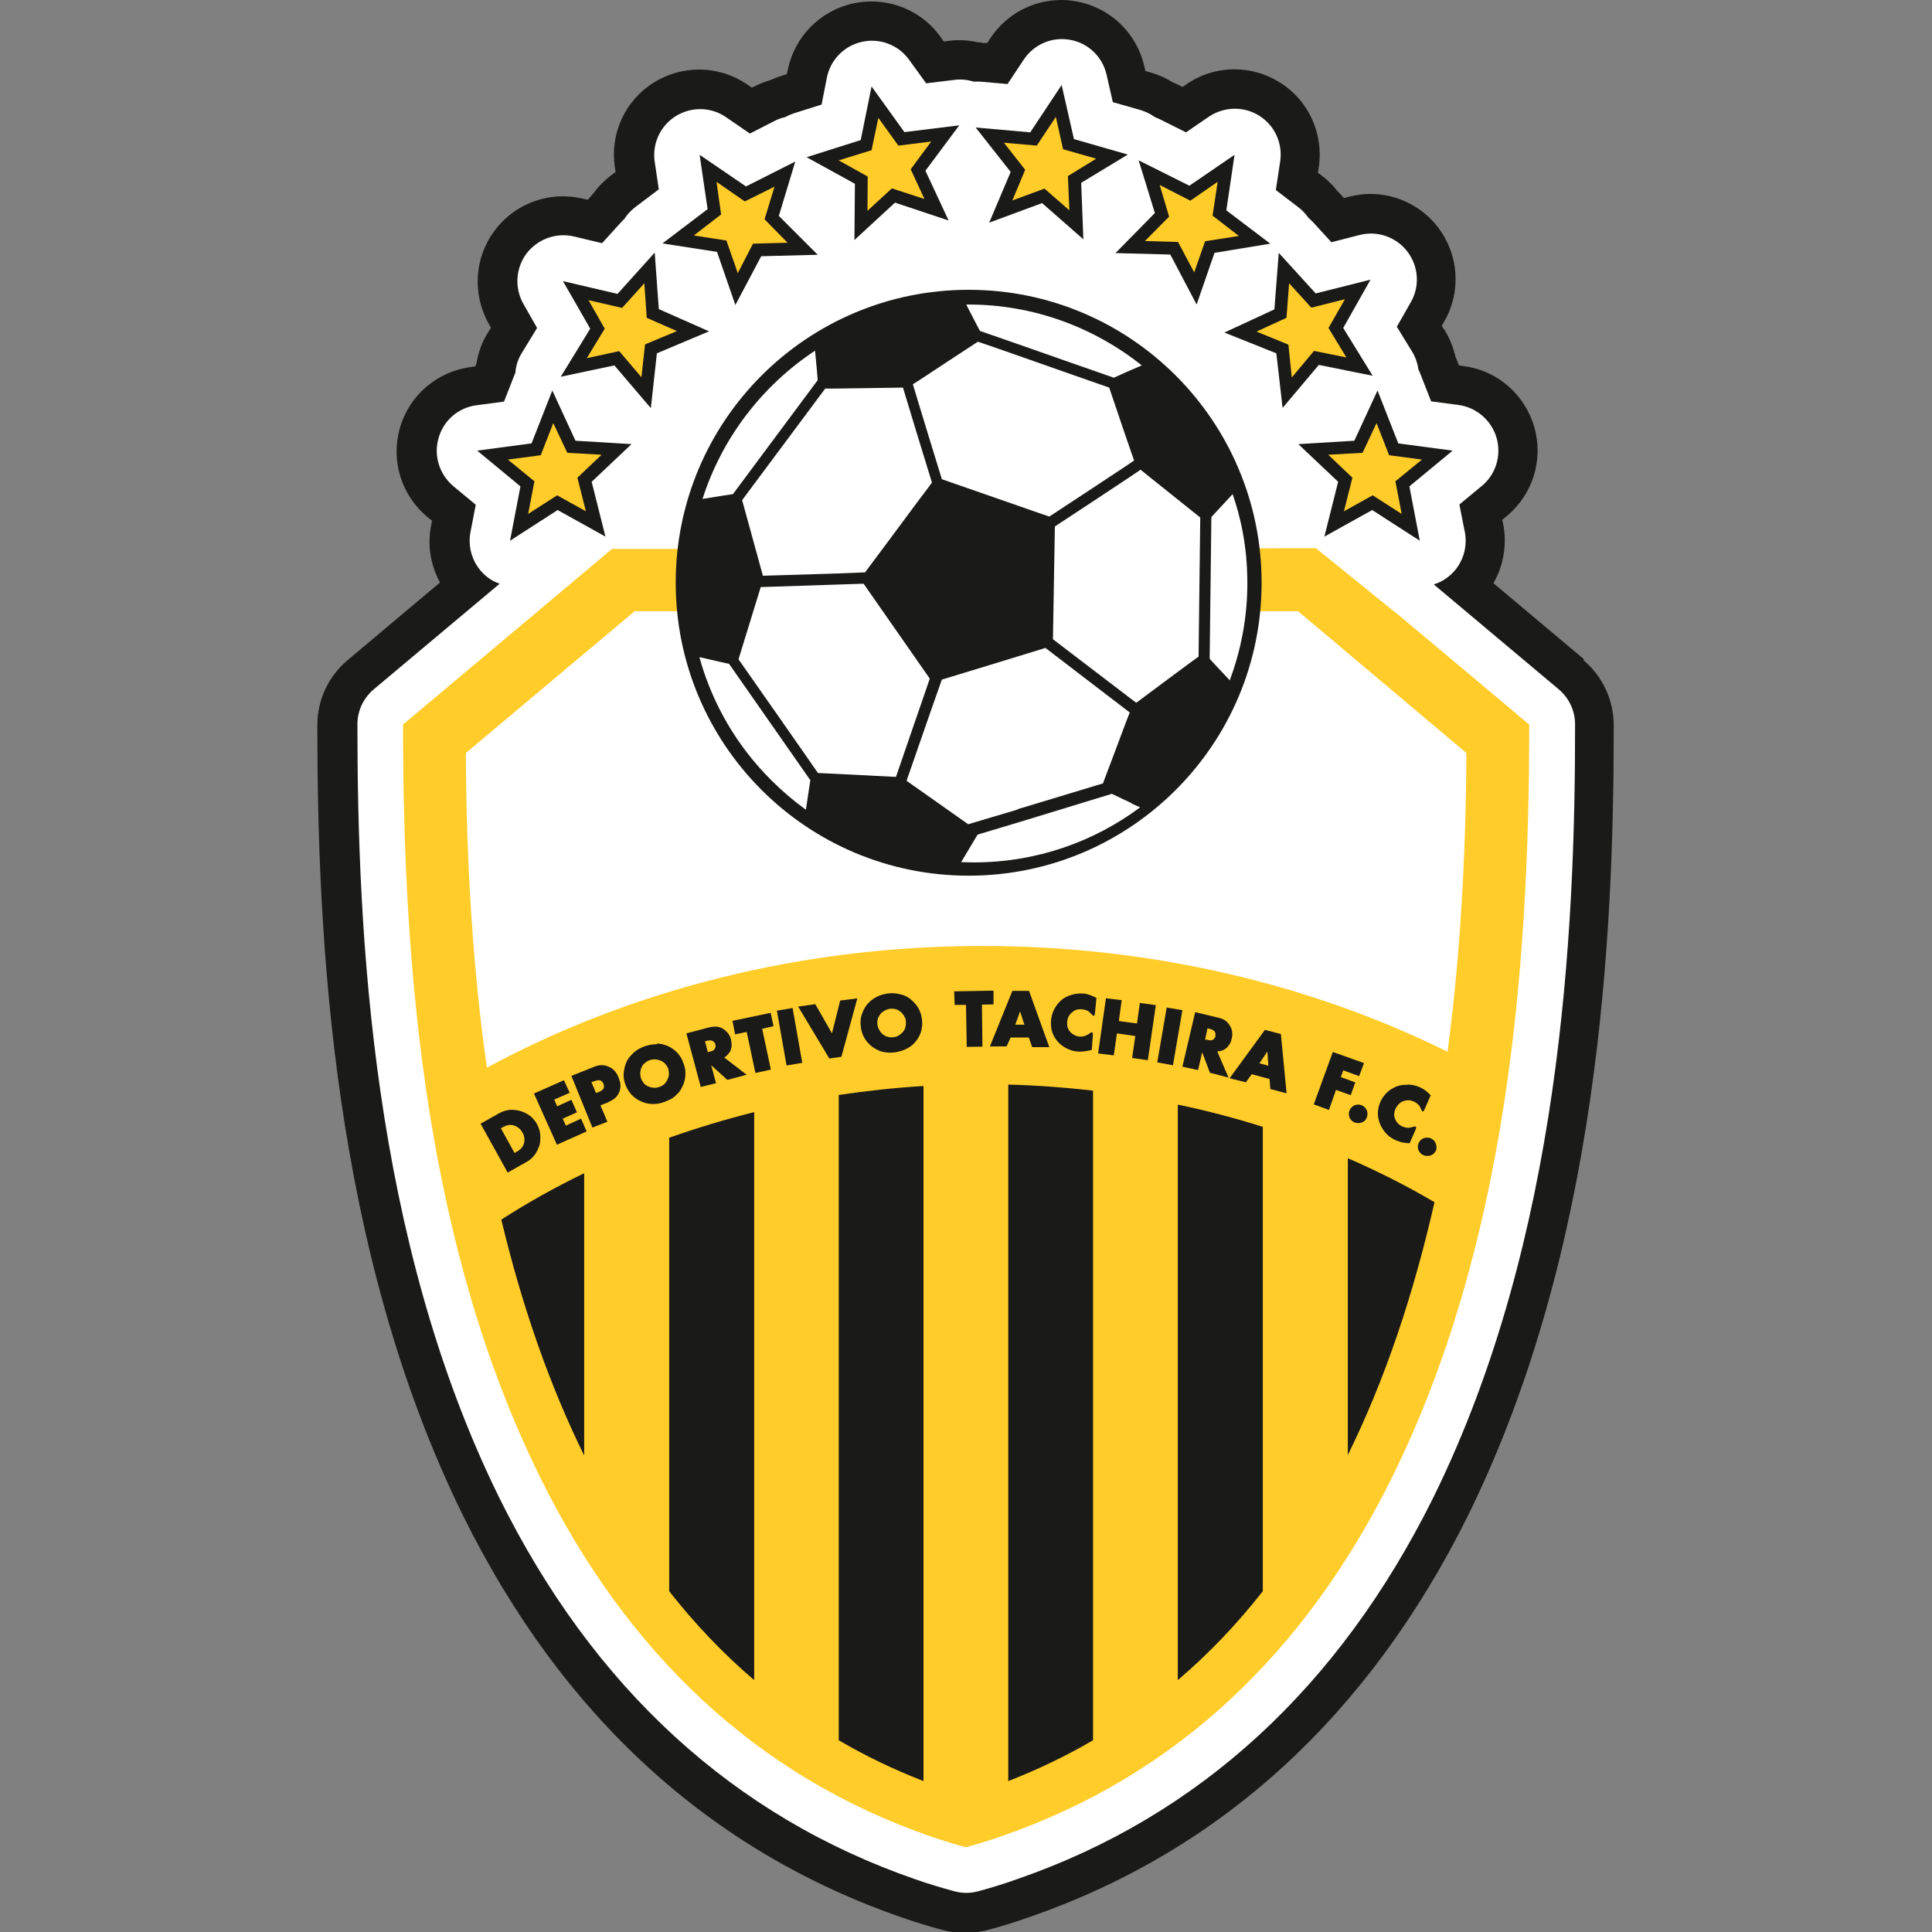 <?xml version="1.0" encoding="UTF-8"?>
<svg id="Capa_1" data-name="Capa 1" xmlns="http://www.w3.org/2000/svg" viewBox="0 0 80 80"><rect x="0" y="0" width="80" height="80" fill="#808080" stroke="none"/>
  <defs>
    <style>
      .cls-1, .cls-2 {
        fill: #1a1a18;
      }

      .cls-1, .cls-2, .cls-3, .cls-4, .cls-5 {
        stroke-width: 0px;
      }

      .cls-1, .cls-4, .cls-5 {
        fill-rule: evenodd;
      }

      .cls-3, .cls-4 {
        fill: #fff;
      }

      .cls-5 {
        fill: #ffcc29;
      }
    </style>
  </defs>
  <path class="cls-2" d="M65.58,27.29l-3.74-3.14c.3-.52.47-1.13.47-1.77,0-.28-.03-.56-.1-.82v-.04s.18-.15.18-.15c1.08-.89,1.53-2.34,1.14-3.69-.39-1.35-1.53-2.34-2.92-2.52l-.2-.03-.1-.26s-.02-.06-.04-.09c-.1-.43-.27-.85-.52-1.21l-.05-.08.11-.19c.7-1.23.6-2.75-.26-3.88-.66-.87-1.71-1.39-2.8-1.39-.29,0-.58.04-.87.11l-.23.06-.11-.12c-.05-.06-.11-.12-.17-.18-.19-.24-.4-.45-.64-.63l-.16-.12.04-.24c.2-1.39-.43-2.76-1.62-3.5-.56-.35-1.21-.54-1.87-.54-.71,0-1.4.21-1.99.62l-.16.11-.25-.12s-.1-.05-.14-.06c-.29-.18-.59-.32-.91-.41l-.24-.07-.05-.2c-.31-1.38-1.42-2.43-2.8-2.68-.21-.04-.42-.06-.63-.06-1.19,0-2.28.59-2.94,1.58l-.13.2h-.17c-.08-.02-.15-.03-.23-.03-.39-.09-.79-.11-1.19-.06l-.21.03-.14-.2c-.66-.92-1.73-1.46-2.86-1.46-.25,0-.5.03-.75.08-1.37.3-2.43,1.38-2.71,2.75l-.04.18-.25.08c-.15.05-.29.1-.44.17-.2.06-.39.13-.57.22l-.19.09-.2-.14c-.59-.4-1.28-.61-1.99-.61-.66,0-1.31.19-1.87.54-1.19.74-1.82,2.12-1.61,3.51l.03.19-.21.16c-.27.21-.51.45-.71.73-.03.03-.06.06-.09.1l-.14.16-.23-.05c-.26-.06-.54-.09-.81-.09-1.11,0-2.16.53-2.82,1.42-.84,1.12-.93,2.64-.24,3.86l.09.16-.13.21c-.24.38-.4.82-.47,1.27l-.05.12-.2.03c-1.39.19-2.54,1.18-2.92,2.52-.39,1.35.06,2.79,1.14,3.69l.19.15-.04.2c-.16.82-.02,1.65.37,2.36l-3.82,3.21c-.8.67-1.26,1.65-1.26,2.7,0,8.78.61,21.72,6.04,32.74,4.1,8.29,10.22,13.89,18.2,16.64.52.18,1.06.35,1.66.51.3.08.61.12.92.12s.6-.04.89-.11c.6-.16,1.2-.34,1.78-.55,7.94-2.75,14.04-8.34,18.15-16.61,5.43-11.02,6.05-23.96,6.04-32.74,0-1.04-.46-2.03-1.26-2.7"/>
  <path class="cls-3" d="M64.54,28.54l-5.17-4.34c.77-.24,1.32-.96,1.32-1.81,0-.16-.02-.32-.06-.48l-.2-1.02.93-.77c.58-.48.82-1.26.61-1.99-.21-.72-.83-1.26-1.57-1.36l-1.14-.15-.45-1.15c-.02-.06-.05-.12-.08-.18-.04-.31-.16-.59-.32-.83l-.57-.93.58-1.02c.38-.66.32-1.48-.14-2.09-.46-.6-1.24-.88-1.98-.69l-1.17.3-.77-.84c-.06-.06-.12-.12-.18-.17-.11-.16-.25-.31-.42-.44l-.93-.71.18-1.19c.11-.75-.23-1.49-.87-1.89-.64-.4-1.45-.38-2.08.04l-.95.65-1.1-.55c-.06-.03-.12-.05-.17-.07-.18-.13-.38-.23-.6-.3l-1.16-.33-.26-1.14c-.17-.74-.76-1.31-1.51-1.44-.75-.14-1.5.19-1.92.82l-.67,1.01-1.13-.1c-.1,0-.19,0-.28,0-.25-.08-.52-.11-.8-.07l-1.16.14-.71-.98c-.44-.61-1.2-.9-1.94-.74-.74.16-1.31.74-1.46,1.48l-.22,1.12-1.17.37c-.12.04-.23.09-.34.15-.14.03-.28.08-.42.15l-1.04.53-.99-.68c-.62-.43-1.44-.44-2.08-.04-.64.4-.98,1.14-.87,1.89l.17,1.14-.98.74c-.18.14-.33.3-.45.49-.04.04-.09.08-.13.13l-.79.87-1.17-.28c-.74-.17-1.5.11-1.96.71-.45.61-.5,1.42-.13,2.08l.57,1-.63,1.03c-.16.26-.25.54-.27.83,0,.01-.01.03-.02.04l-.45,1.15-1.14.15c-.75.1-1.37.63-1.57,1.36-.21.72.03,1.5.61,1.99l.93.77-.22,1.14c-.14.74.17,1.5.8,1.93.13.09.27.15.41.2l-5.21,4.37c-.43.36-.68.89-.68,1.45,0,8.61.59,21.3,5.87,32.02,3.9,7.89,9.72,13.22,17.27,15.82.48.17.99.32,1.56.48.16.04.33.07.5.07s.32-.02.48-.06c.56-.15,1.11-.32,1.64-.51,7.52-2.6,13.32-7.92,17.23-15.8,5.28-10.71,5.88-23.4,5.87-32.02,0-.56-.25-1.09-.68-1.45"/>
  <polygon class="cls-1" points="28.97 6.41 30.89 7.72 32.93 6.69 32.25 8.94 33.86 10.55 31.52 10.61 30.45 12.63 29.69 10.43 27.43 10.08 29.3 8.66 28.97 6.41"/>
  <polygon class="cls-1" points="36.09 3.58 37.45 5.47 39.72 5.19 38.32 7.07 39.28 9.13 37.06 8.39 35.38 9.94 35.4 7.61 33.4 6.51 35.64 5.8 36.09 3.58"/>
  <polygon class="cls-1" points="23.31 11.64 25.57 12.17 27.11 10.46 27.28 12.8 29.36 13.72 27.2 14.63 26.95 16.9 25.44 15.13 23.22 15.6 24.44 13.61 23.31 11.64"/>
  <polygon class="cls-5" points="24.37 12.43 25.04 13.61 24.3 14.83 25.64 14.54 26.56 15.62 26.71 14.26 28.03 13.71 26.78 13.16 26.68 11.73 25.76 12.75 24.37 12.43"/>
  <polygon class="cls-1" points="56.84 15.56 55.62 13.58 56.75 11.58 54.48 12.15 52.95 10.47 52.77 12.81 50.7 13.77 52.85 14.63 53.11 16.89 54.61 15.11 56.84 15.56"/>
  <polygon class="cls-5" points="55.75 14.8 54.41 14.53 53.49 15.63 53.35 14.27 52.03 13.73 53.27 13.16 53.38 11.73 54.3 12.74 55.69 12.39 55.01 13.58 55.75 14.8"/>
  <polygon class="cls-5" points="29.67 7.53 29.86 8.88 28.73 9.75 30.08 9.96 30.55 11.31 31.18 10.09 32.61 10.05 31.66 9.08 32.07 7.73 30.84 8.34 29.67 7.53"/>
  <polygon class="cls-5" points="36.37 4.88 36.09 6.22 34.73 6.64 35.93 7.31 35.92 8.73 36.93 7.8 38.28 8.24 37.71 7.01 38.56 5.86 37.2 6.03 36.37 4.88"/>
  <polygon class="cls-1" points="46.7 6.4 44.47 5.76 43.96 3.52 42.66 5.48 40.4 5.28 41.85 7.12 40.96 9.22 43.15 8.41 44.86 9.91 44.77 7.57 46.7 6.4"/>
  <polygon class="cls-5" points="45.39 6.57 44.22 7.29 44.28 8.71 43.25 7.81 41.92 8.3 42.45 7.03 41.57 5.91 42.93 6.03 43.72 4.84 44.02 6.18 45.39 6.57"/>
  <polygon class="cls-1" points="51.12 6.41 50.78 8.71 52.6 10.09 50.29 10.47 49.55 12.61 48.46 10.54 46.19 10.48 47.82 8.82 47.15 6.64 49.25 7.69 51.12 6.41"/>
  <polygon class="cls-5" points="50.42 7.53 49.29 8.31 48.02 7.66 48.41 8.97 47.41 9.98 48.78 10.02 49.45 11.28 49.9 9.99 51.3 9.77 50.21 8.93 50.42 7.53"/>
  <polygon class="cls-1" points="60.15 18.66 58.36 20.14 58.79 22.39 56.82 21.12 54.84 22.22 55.41 19.95 53.76 18.39 56.08 18.25 57.04 16.17 57.9 18.36 60.15 18.66"/>
  <polygon class="cls-5" points="58.88 19.03 57.52 18.85 57 17.52 56.42 18.75 55 18.83 56 19.78 55.65 21.17 56.84 20.51 58.04 21.28 57.78 19.93 58.88 19.03"/>
  <polygon class="cls-1" points="19.76 18.66 21.55 20.14 21.12 22.39 23.09 21.12 25.07 22.22 24.5 19.95 26.15 18.39 23.83 18.25 22.87 16.17 22.01 18.36 19.76 18.66"/>
  <polygon class="cls-5" points="21.03 19.03 22.39 18.85 22.91 17.52 23.49 18.75 24.91 18.83 23.91 19.78 24.26 21.17 23.07 20.51 21.87 21.28 22.13 19.93 21.03 19.03"/>
  <path class="cls-5" d="M54.49,22.7s-20,.02-21.15.03h-8l-8.65,7.27c-.01,10.4.99,21.68,5.68,31.18,3.58,7.24,8.92,12.36,16.19,14.87.47.16.95.31,1.43.44.51-.13,1-.29,1.49-.46,7.26-2.51,12.58-7.63,16.16-14.85,4.69-9.5,5.69-20.78,5.68-31.18l-5.21-4.37-3.61-2.92Z"/>
  <path class="cls-5" d="M57.95,26.22l-3.46-2.93v.02h0s0-.01,0-.02h-28.95l-8.29,6.97c-.01,10.19,1.03,21.35,5.62,30.66,3.51,7.1,8.73,12.12,15.84,14.59.43.14.85.29,1.28.39.43-.11.85-.25,1.27-.39,7.13-2.45,12.36-7.47,15.87-14.59,4.6-9.31,5.63-20.47,5.62-30.66l-4.81-4.04ZM40.67,39.73c-7.76,0-15,1.98-20.96,5.37-.66-4.34-.98-9.08-.99-14.17l7.35-6.18h27.78,0s0,0,0,0h.01s0,0-.01,0h0l7.42,6.18c-.01,4.81-.3,9.33-.89,13.48-5.7-2.96-12.47-4.68-19.71-4.68M54.49,23.28h0,0s0,0,0,0Z"/>
  <path class="cls-4" d="M53.74,25.31h-25.21s-2.25,0-2.25,0l-6.99,5.87c.02,4.66.3,9.01.87,13.03,5.9-3.19,12.96-5.04,20.52-5.04,7.03,0,13.64,1.6,19.26,4.38.51-3.83.76-7.97.78-12.37l-6.98-5.88Z"/>
  <path class="cls-2" d="M48.77,45.74v23.83c1.28-1.09,2.45-2.32,3.52-3.68v-19.23c-1.14-.36-2.31-.67-3.52-.92"/>
  <path class="cls-2" d="M41.75,44.92v28.83c1.23-.48,2.4-1.04,3.51-1.69v-26.9c-1.15-.13-2.32-.22-3.51-.25"/>
  <path class="cls-2" d="M27.71,47.11v18.78c1.07,1.36,2.24,2.59,3.52,3.68v-23.52c-1.2.3-2.38.66-3.52,1.06"/>
  <path class="cls-2" d="M34.73,45.35v26.71c1.11.65,2.27,1.21,3.51,1.69v-28.78c-1.19.07-2.36.2-3.51.37"/>
  <path class="cls-2" d="M20.76,50.51c.86,3.59,2,6.86,3.43,9.76v-11.69c-1.2.58-2.34,1.22-3.43,1.92"/>
  <path class="cls-2" d="M59.4,49.78c-1.14-.67-2.34-1.28-3.59-1.82v12.29c1.53-3.1,2.71-6.61,3.59-10.47"/>
  <polygon class="cls-1" points="56.28 44.56 55.62 44.32 55.52 44.6 56.12 44.82 55.93 45.35 55.32 45.13 55.03 45.96 54.4 45.73 55.19 43.56 56.48 44.02 56.28 44.56"/>
  <path class="cls-1" d="M56.51,45.85c.15.14.15.39.01.55-.15.14-.41.14-.55,0-.03-.03-.07-.08-.09-.12-.05-.14-.03-.32.09-.43.14-.15.4-.15.54,0"/>
  <path class="cls-1" d="M52.57,44.68l-.74-.2-.23.32v.02s-.03-.01-.03-.01l-.61-.15-.04-.02.03-.04,1.41-1.93v-.02h.04l.61.16h.03v.03l.23,2.38v.05s-.04-.01-.04-.01l-.61-.16h-.02v-.03l-.03-.38ZM52.52,44.13l-.04-.59-.33.49.38.1Z"/>
  <path class="cls-1" d="M50.41,43.55l.46,1.07-.77-.2-.32-.85-.17.74-.65-.14.53-2.26.91.22c.17.03.32.09.43.21.1.11.17.24.19.38.01.1.01.19-.02.29-.02.1-.05.2-.12.27-.02.04-.05.08-.09.11-.11.1-.24.14-.39.15M49.91,43.05h.07s.1.03.13.03c.04,0,.07-.01.1-.02.01,0,.02-.01.04-.02.01-.01.02-.02.03-.04.02-.01.03-.03.03-.04.01-.02.02-.03.02-.06v-.1s-.01-.04-.02-.06c-.01-.02-.02-.03-.02-.04-.02-.02-.06-.04-.09-.06-.03-.02-.08-.03-.12-.04l-.08-.02-.1.47Z"/>
  <polygon class="cls-1" points="48.96 41.83 48.57 44.11 47.92 43.99 48.31 41.72 48.96 41.83"/>
  <polygon class="cls-1" points="46.33 42.28 47.08 42.38 47.2 41.53 47.86 41.62 47.53 43.9 46.88 43.81 47.01 42.9 46.25 42.79 46.12 43.7 45.47 43.62 45.79 41.37 45.79 41.34 45.83 41.34 46.41 41.41 46.45 41.42 46.44 41.46 46.33 42.28"/>
  <path class="cls-1" d="M45.4,41.34l-.06.61c-.02.26-.15,0-.28-.08-.14-.08-.33-.1-.48-.06-.08.02-.14.07-.2.12-.12.1-.18.23-.19.38-.01.09,0,.18.02.24.03.08.07.14.12.2.06.04.11.09.18.12.13.07.31.07.45.01.19-.07.32-.28.29.03l-.04.54v.03h-.03c-.07.02-.13.03-.19.04-.22.04-.44.04-.66-.04-.21-.07-.4-.2-.54-.36-.14-.16-.23-.35-.26-.56-.03-.21-.01-.44.07-.65.09-.23.25-.44.46-.58.23-.14.52-.21.79-.19.19.01.37.09.55.18"/>
  <path class="cls-1" d="M42.6,42.96h-.75s-.17.37-.17.37h-.69s.93-2.3.93-2.3h.69s.84,2.33.84,2.33h-.71s-.14-.4-.14-.4ZM42.42,42.44l-.18-.56-.2.55h.37Z"/>
  <polygon class="cls-1" points="40.66 41.6 40.68 43.34 40.03 43.35 40 41.61 39.53 41.61 39.51 41.05 41.14 41.02 41.14 41.59 40.66 41.6"/>
  <path class="cls-1" d="M21.02,48.55l-1.12-2.02.78-.44c.13-.07.26-.11.4-.13.22-.02.46.02.66.12.14.07.28.16.37.29.05.05.1.12.13.19.11.2.15.41.13.63,0,.12-.02.23-.07.33-.09.25-.26.47-.51.6l-.78.44ZM21.31,47.74c.07-.04.14-.08.21-.13.15-.12.22-.31.19-.5-.01-.08-.03-.14-.08-.22-.07-.13-.19-.23-.33-.28-.12-.04-.23-.04-.34,0-.08.03-.15.07-.22.11l.57,1.03Z"/>
  <polygon class="cls-1" points="23.59 45.25 22.95 45.53 23.07 45.81 23.66 45.54 23.89 46.06 23.3 46.32 23.43 46.61 24.06 46.32 24.29 46.85 23.06 47.4 22.11 45.28 23.35 44.73 23.59 45.25"/>
  <path class="cls-1" d="M24.86,45.76l.29.69-.62.24-.87-2.14.9-.36c.21-.09.4-.12.62-.03.21.08.35.24.43.45.04.11.08.21.08.31.01.21-.06.39-.21.54-.08.07-.19.13-.31.19l-.31.12ZM24.67,45.26l.14-.05c.06-.02.09-.04.12-.07.02-.02.04-.04.06-.06.01-.03.02-.05.02-.09s-.01-.08-.02-.11c-.03-.08-.08-.12-.13-.14-.06-.02-.13-.01-.22.02l-.15.05.19.45Z"/>
  <path class="cls-1" d="M27.2,43.21c.33.01.65.16.87.41.1.11.18.25.23.41.04.1.07.21.08.32.01.22-.02.45-.13.65-.04.1-.11.2-.19.29h-.01c-.07.08-.14.14-.23.2-.1.05-.2.1-.31.14-.33.12-.68.12-1-.04-.3-.14-.51-.39-.62-.7-.07-.2-.09-.41-.04-.61.04-.23.13-.43.28-.58.25-.3.69-.47,1.08-.46M26.9,43.9h0c-.08.02-.14.07-.2.12-.06.04-.11.11-.14.19-.03.07-.04.14-.05.22,0,.08.01.14.03.22.03.08.08.14.12.21.05.05.12.1.19.13.08.03.15.05.23.05.08.01.14-.01.22-.03.08-.03.15-.07.21-.12.05-.06.1-.11.13-.19.03-.08.06-.14.06-.22s-.01-.15-.03-.23c-.03-.08-.08-.14-.12-.2-.06-.05-.11-.1-.19-.13-.08-.03-.15-.05-.22-.05-.08-.01-.15,0-.23.03"/>
  <path class="cls-1" d="M29.19,43.12l.07-.02s.09-.02.13-.02c.05,0,.1.01.14.04.02.02.06.04.08.08,0,.02.01.03.01.05.02.04.01.11-.01.15-.02.05-.05.09-.1.11-.03.01-.08.03-.13.04l-.07.02-.12-.46ZM30.09,43.71s.08-.07.1-.11c.03-.04.06-.08.07-.12.01-.04.02-.1.03-.14.01-.05.01-.1,0-.15,0-.04-.01-.1-.02-.14-.02-.1-.07-.19-.12-.26-.09-.11-.21-.21-.34-.25-.15-.05-.32-.03-.48.01l-.87.23h-.03v.04l.58,2.16v.03s.04-.01.04-.01l.57-.14h.03s-.01-.04-.01-.04l-.19-.71.66.6h.01s.02,0,.02,0l.71-.19.08-.02-.07-.04-.87-.67s.07-.04.1-.08"/>
  <polygon class="cls-1" points="31.56 42.6 31.92 44.29 31.28 44.43 30.92 42.73 30.44 42.83 30.33 42.27 31.91 41.94 32.03 42.49 31.56 42.6"/>
  <polygon class="cls-1" points="32.82 41.74 33.22 44.01 32.57 44.12 32.17 41.85 32.82 41.74"/>
  <polygon class="cls-1" points="33.76 41.58 34.45 42.79 34.79 41.43 35.5 41.34 34.84 43.76 34.34 43.83 33.05 41.68 33.76 41.58"/>
  <path class="cls-1" d="M37.34,41.19c.17.04.31.13.44.25.23.21.37.48.4.8.01.12.01.22-.01.33-.03.22-.14.43-.29.6-.14.16-.33.27-.54.34-.1.03-.21.06-.33.07-.19.02-.36,0-.52-.04-.17-.06-.31-.14-.44-.25-.12-.11-.22-.23-.29-.37-.07-.14-.11-.3-.12-.46-.01-.11-.01-.21.01-.32.02-.1.06-.2.1-.3.15-.32.43-.54.74-.64.28-.09.57-.1.85-.01M36.87,41.77h0c-.09.01-.15.03-.22.07-.07.03-.13.08-.19.14-.04.07-.09.13-.11.2-.02.08-.03.14-.02.23.01.08.03.15.07.22.03.07.08.13.14.19.07.05.13.09.2.11.08.02.15.03.23.02.09-.01.17-.02.23-.07.07-.03.12-.08.18-.14.06-.07.09-.13.11-.2.02-.08.03-.15.02-.23,0-.09-.02-.16-.07-.23-.03-.07-.08-.12-.14-.18-.05-.04-.13-.09-.2-.11-.08-.02-.15-.03-.23-.02"/>
  <path class="cls-1" d="M59.24,45.36l-.24.55c-.12.27-.13,0-.24-.14-.11-.12-.28-.21-.44-.21-.15,0-.3.05-.4.16-.11.11-.19.27-.19.43,0,.14.07.29.18.39.11.1.26.16.42.16.17-.01.39-.16.28.09l-.24.55c-.15-.01-.31-.02-.45-.08-.14-.04-.26-.11-.39-.2-.17-.14-.31-.33-.39-.53-.12-.3-.11-.61.02-.91.1-.21.24-.38.43-.51.09-.05.19-.11.29-.14.1-.03.21-.05.32-.05.1-.01.2-.01.3.01.19.03.36.11.52.22.08.07.15.13.23.21"/>
  <path class="cls-1" d="M59.49,47.51c-.01.16-.12.3-.27.34-.15.04-.32,0-.42-.12-.22-.26-.01-.66.33-.62.21.01.36.2.35.41"/>
  <path class="cls-2" d="M52.24,24.13c0,6.7-5.43,12.13-12.13,12.13s-12.13-5.43-12.13-12.13,5.43-12.13,12.13-12.13,12.13,5.43,12.13,12.13"/>
  <path class="cls-4" d="M42.16,33.5s3.47-1.05,3.51-1.06c.02-.04.94-2.5.94-2.5,0,0,.15-.39.17-.44-.04-.03-.16-.12-.16-.12,0,0-3.29-2.52-3.33-2.55-.04.01-1.11.34-1.11.34,0,0-3.13.96-3.18.97-.02.04-.93,2.66-.93,2.66,0,0-.51,1.47-.53,1.53.05.04.51.36.51.36,0,0,2.01,1.42,2.04,1.44.04-.01,2.05-.61,2.05-.61"/>
  <path class="cls-4" d="M49.63,27.19s.07-5.72.07-5.76c-.03-.03-2.42-1.93-2.47-1.98-.05.03-.55.37-.55.37,0,0-2.96,1.96-3,1.98,0,.05-.08,4.63-.08,4.67.04.03,3.08,2.35,3.08,2.35,0,0,.32.25.37.28.05-.04,2.55-1.9,2.59-1.92"/>
  <path class="cls-4" d="M39.02,19.85s3.16,1.1,3.16,1.1c0,0,1.23.43,1.27.44.04-.02,3.17-2.09,3.17-2.09,0,0,.29-.2.34-.23-.02-.06-.36-1.04-.36-1.04,0,0-.65-1.93-.67-1.98-.04-.01-3.79-1.33-3.79-1.33,0,0-1.6-.56-1.65-.57-.04.02-2.45,1.61-2.45,1.61,0,0-.19.12-.24.15.02.06.25.83.25.83,0,0,.93,3.05.95,3.1"/>
  <path class="cls-4" d="M31.59,23.84c.07,0,2.98-.09,2.98-.09,0,0,1.21-.05,1.25-.05.03-.03,2.18-2.93,2.18-2.93,0,0,.57-.75.59-.79-.01-.04-.6-1.95-.6-1.95,0,0-.58-1.91-.6-1.98-.07,0-2.82.04-2.82.04h-.4s-3.41,4.58-3.44,4.62c.01.04.84,3.06.86,3.13"/>
  <path class="cls-4" d="M33.9,32.01s.66.03.66.03c0,0,2.48.13,2.54.13.02-.06.87-2.53.87-2.53,0,0,.52-1.5.53-1.54-.03-.04-.53-.76-.53-.76,0,0-2.18-3.13-2.21-3.17-.05,0-1.22.04-1.22.04,0,0-2.97.1-3.04.1-.02.06-.91,2.95-.92,2.99.03.04,3.27,4.67,3.29,4.71"/>
  <path class="cls-4" d="M46.86,33.26s-.79-.37-.82-.39c-.03.01-3.63,1.11-3.63,1.11,0,0-1.89.57-1.93.58-.01.02-.44.73-.68,1.14.18,0,.35.01.53.01,2.58,0,4.96-.85,6.88-2.28l-.36-.16Z"/>
  <path class="cls-4" d="M33.57,32.33s-3.36-4.81-3.38-4.84c-.02,0-.79-.18-1.23-.28.54,1.96,1.58,3.71,2.98,5.1.44.44.92.85,1.43,1.22.06-.42.18-1.18.18-1.2"/>
  <path class="cls-4" d="M40.57,13.7s1.61.56,1.61.56c0,0,3.9,1.37,3.94,1.38.03-.01.51-.23.51-.23l.65-.28c-1.98-1.57-4.47-2.52-7.18-2.52-.03,0-.06,0-.09,0,.18.36.55,1.06.56,1.08"/>
  <path class="cls-4" d="M30.35,20.46s3.49-4.69,3.51-4.72c0-.03-.07-.82-.11-1.22-2.18,1.44-3.85,3.6-4.66,6.14.48-.08,1.23-.2,1.26-.2"/>
  <path class="cls-4" d="M51.04,20.46c-.32.35-.86.93-.88.95,0,.03-.07,5.84-.07,5.87.02.02.55.6.83.89.47-1.25.73-2.61.73-4.02,0-1.61-.31-2.82-.61-3.69"/>
</svg>